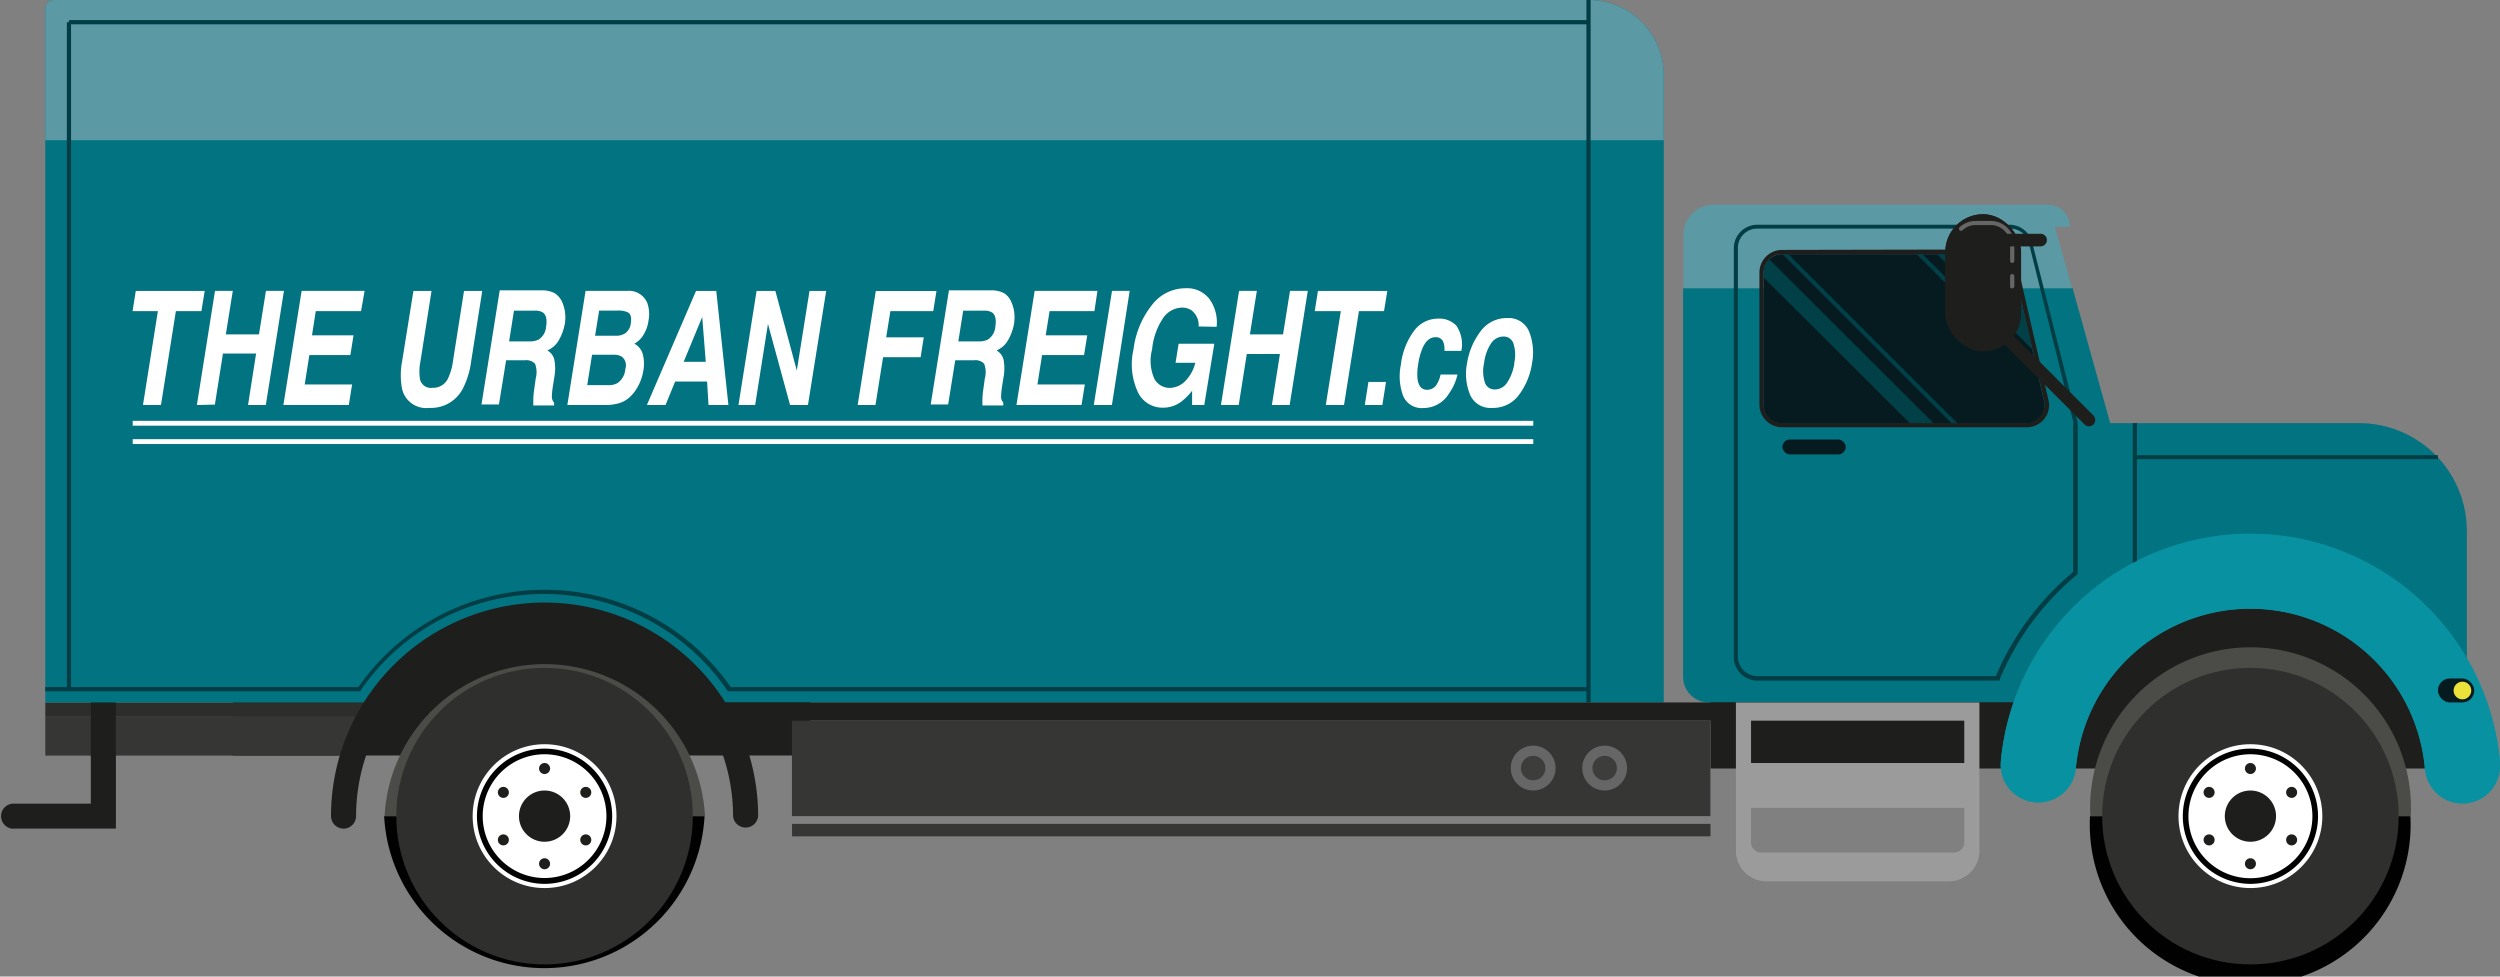 <svg viewBox="0 0 226.28 88.39" xmlns="http://www.w3.org/2000/svg"><rect x="0" y="0" width="226.28" height="88.39" fill="#808080" stroke="none"/><path d="m154.81 46.49h65.85v23.07h-65.85z" fill="#1e1e1c" transform="matrix(-1 0 0 -1 375.48 116.05)"/><path d="m21.07 53.83h52.29v14.56h-52.29z" fill="#1e1e1c" transform="matrix(-1 0 0 -1 94.43 122.21)"/><path d="m187.59 26.07 3.41 12.23h22.52a9.76 9.76 0 0 1 9.76 9.76v15.52h-2.62a18.2 18.2 0 0 0 -34 0h-32a2.32 2.32 0 0 1 -2.32-2.32v-35.19z" fill="#027380"/><path d="m152.37 21.27a2.74 2.74 0 0 1 2.74-2.74h30.39a2 2 0 0 1 1.85 2h-1.35l1.55 5.57h-35.18z" fill="#5b99a4"/><path d="m4.1 63.58h30.21q-.41.6-.78 1.23h-29.43z" fill="#2d2e2c"/><path d="m33.53 64.81a18 18 0 0 0 -1.53 3.58h-27.9v-3.58z" fill="#363635"/><path d="m1.13 75h9.36v-11.42a1.14 1.14 0 1 0 -2.27 0v9.16h-7.09a1.14 1.14 0 0 0 0 2.27z" fill="#1e1e1c"/><path d="m4.9 0h138.88a6.81 6.81 0 0 1 6.81 6.81v56.77h-86.33a18.16 18.16 0 0 0 -15-7.87 18.2 18.2 0 0 0 -15 7.87h-30.16v-62.77a.8.8 0 0 1 .8-.81z" fill="#027380"/><path d="m4.1.81a.8.8 0 0 1 .8-.81h138.88a6.81 6.81 0 0 1 6.81 6.81v5.88h-146.49z" fill="#5b99a4"/><path d="m64.26 63.58h121.23v1.65h-120.21a17.42 17.42 0 0 0 -1.02-1.65z" fill="#1e1e1c"/><path d="m157.12 63.58v13.42a2.77 2.77 0 0 0 2.77 2.77h16.5a2.77 2.77 0 0 0 2.77-2.77v-13.42zm1.37 9.54h19.3v3.12a.93.93 0 0 1 -.93.93h-17.44a.93.93 0 0 1 -.93-.93zm0-7.89h19.3v3.83h-19.3z" fill="#9c9b9b"/><path d="m189.17 73.87a14.52 14.52 0 1 0 29 0z" fill="#010101"/><path d="m218.2 73.87a14.52 14.52 0 1 0 -29 0z" fill="#4b4b47"/><circle cx="203.69" cy="73.87" fill="#2f2f2d" r="13.42"/><circle cx="203.69" cy="73.87" fill="#fff" r="6.51"/><path d="m197.57 73.87a6.12 6.12 0 1 1 6.12 6.13 6.13 6.13 0 0 1 -6.12-6.13zm.51 0a5.61 5.61 0 1 0 5.61-5.6 5.61 5.61 0 0 0 -5.61 5.6z" fill="#010101"/><circle cx="203.69" cy="73.87" fill="#1e1e1c" r="2.32"/><circle cx="203.69" cy="69.56" fill="#1e1e1c" r=".5"/><circle cx="207.42" cy="71.72" fill="#1e1e1c" r=".5"/><circle cx="207.42" cy="76.02" fill="#1e1e1c" r=".5"/><circle cx="203.69" cy="78.18" fill="#1e1e1c" r=".5"/><circle cx="199.95" cy="76.02" fill="#1e1e1c" r=".5"/><circle cx="199.95" cy="71.72" fill="#1e1e1c" r=".5"/><path d="m34.77 73.87a14.52 14.52 0 0 0 29 0z" fill="#010101"/><path d="m63.81 73.87a14.52 14.52 0 0 0 -29 0z" fill="#4b4b47"/><circle cx="49.29" cy="73.87" fill="#2f2f2d" r="13.42"/><circle cx="49.29" cy="73.87" fill="#fff" r="6.51"/><path d="m43.17 73.87a6.12 6.12 0 1 1 6.12 6.13 6.13 6.13 0 0 1 -6.12-6.13zm.52 0a5.6 5.6 0 1 0 5.6-5.6 5.6 5.6 0 0 0 -5.6 5.6z" fill="#010101"/><circle cx="49.29" cy="73.87" fill="#1e1e1c" r="2.32"/><circle cx="49.29" cy="69.56" fill="#1e1e1c" r=".5"/><circle cx="53.02" cy="71.72" fill="#1e1e1c" r=".5"/><circle cx="53.02" cy="76.02" fill="#1e1e1c" r=".5"/><circle cx="49.29" cy="78.18" fill="#1e1e1c" r=".5"/><circle cx="45.56" cy="76.02" fill="#1e1e1c" r=".5"/><circle cx="45.56" cy="71.72" fill="#1e1e1c" r=".5"/><path d="m184.5 72.63a3.42 3.42 0 0 0 3.39-3.11 15.86 15.86 0 0 1 31.59 0 3.41 3.41 0 0 0 6.79-.6 22.68 22.68 0 0 0 -45.17 0 3.4 3.4 0 0 0 3.09 3.69z" fill="#0891a1"/><path d="m31.09 75a1.14 1.14 0 0 0 1.14-1.13 17.06 17.06 0 1 1 34.12 0 1.14 1.14 0 0 0 2.27 0 19.33 19.33 0 0 0 -38.66 0 1.14 1.14 0 0 0 1.13 1.13z" fill="#1e1e1c"/><path d="m143.59 0h.38v63.58h-.38z" fill="#003d44"/><path d="m4.1 62.57h28.54v-.08a20.14 20.14 0 0 1 33.19 0l.06.08h77.84v-.38h-77.59a20.52 20.52 0 0 0 -33.7 0h-28.34z" fill="#003d44"/><path d="m156.93 59.47v-37a2.13 2.13 0 0 1 2.13-2.13h22.81a2.13 2.13 0 0 1 2.07 1.61l4.06 16.05a2.31 2.31 0 0 1 .06.52v13.48h-.06c-.34.29-.64.55-.93.82a24.51 24.51 0 0 0 -6.07 8.66v.12h-21.94a2.13 2.13 0 0 1 -2.13-2.13zm29.83-6.93.88-.77v-13.23a1.47 1.47 0 0 0 0-.42l-4-16.11a1.75 1.75 0 0 0 -1.7-1.32h-22.88a1.75 1.75 0 0 0 -1.76 1.75v37a1.75 1.75 0 0 0 1.76 1.75h21.59a25 25 0 0 1 6.11-8.65z" fill="#003d44"/><path d="m185 36.26-2.75-12a1.68 1.68 0 0 0 -1.61-1.26h-19.34a1.67 1.67 0 0 0 -1.67 1.67v12a1.67 1.67 0 0 0 1.67 1.67h22.1a1.67 1.67 0 0 0 1.6-2.08z" fill="#061b20"/><path d="m161.3 23h19.34a1.68 1.68 0 0 1 1.63 1.29l2.75 12a1.67 1.67 0 0 1 -1.62 2h-22.1a1.67 1.67 0 0 1 -1.67-1.67v-12a1.67 1.67 0 0 1 1.67-1.62m0-.38a2.05 2.05 0 0 0 -2.05 2.05v12a2.05 2.05 0 0 0 2.05 2h22.1a2 2 0 0 0 2-2.5l-2.75-12a2.05 2.05 0 0 0 -2-1.59z" fill="#1e1e1c"/><path d="m183 27.46.96 4.17-8.63-8.63h3.21z" fill="#024048"/><path d="m173.47 23h.54l10.34 10.35.16.69z" fill="#024048"/><path d="m159.63 25.11v-.44a1.65 1.65 0 0 1 .51-1.19l14.86 14.82h-2.14z" fill="#024048"/><path d="m161.33 23h.53l15.3 15.3h-.53z" fill="#024048"/><rect fill="#061b20" height="1.35" rx=".67" width="5.73" x="161.33" y="39.78"/><path d="m193.04 38.3h.38v12.64h-.38z" fill="#003d44"/><path d="m184.5 72.63a3.41 3.41 0 0 0 3.39-3.11 15.86 15.86 0 0 1 31.59 0 3.41 3.41 0 1 0 6.79-.6 22.68 22.68 0 0 0 -45.17 0 3.42 3.42 0 0 0 3.09 3.7z" fill="#0891a1"/><rect fill="#061b20" height="2.17" rx="1.08" transform="matrix(-1 0 0 -1 444.61 124.99)" width="3.29" x="220.66" y="61.41"/><circle cx="222.88" cy="62.5" fill="#ebe339" r=".8"/><path d="m6.24 1.82h137.54v.38h-137.54z" fill="#003d44"/><path d="m6.05 2.01h.38v60.37h-.38z" fill="#003d44"/><rect fill="#1e1e1c" height="12.4" rx="3.43" transform="matrix(-1 0 0 -1 359 51.18)" width="6.86" x="176.07" y="19.39"/><rect fill="#1e1e1c" height="12.4" rx="3.43" transform="matrix(-1 0 0 -1 359 51.18)" width="6.86" x="176.07" y="19.39"/><path d="m182.13 26.1a.19.19 0 0 0 .19-.18v-.92a.19.19 0 0 0 -.19-.19.18.18 0 0 0 -.19.19v1a.18.18 0 0 0 .19.1z" fill="#676666"/><path d="m182.13 23.8a.19.19 0 0 0 .19-.19v-1.47a2.13 2.13 0 0 0 -2.13-2.14h-1.37a2.16 2.16 0 0 0 -1.45.56.19.19 0 0 0 .26.28 1.75 1.75 0 0 1 1.19-.47h1.37a1.76 1.76 0 0 1 1.75 1.76v1.47a.18.18 0 0 0 .19.2z" fill="#676666"/><path d="m181.09 22.3h3.61a.58.58 0 0 0 .57-.57.57.57 0 0 0 -.57-.57h-3.61a.57.57 0 0 0 -.57.57.58.58 0 0 0 .57.57z" fill="#1e1e1c"/><path d="m189.08 38.58a.57.57 0 0 0 .4-.16.58.58 0 0 0 0-.81l-8.76-8.76a.57.57 0 0 0 -.8 0 .58.58 0 0 0 0 .81l8.76 8.76a.55.55 0 0 0 .4.16z" fill="#1e1e1c"/><path d="m71.69 65.23h83.13v8.64h-83.13z" fill="#363635" transform="matrix(-1 0 0 -1 226.5 139.1)"/><path d="m71.69 74.57h83.13v1.13h-83.13z" fill="#363635"/><circle cx="145.24" cy="69.52" fill="#676666" r="2.03"/><circle cx="145.24" cy="69.52" fill="#3d3d3b" r="1.11"/><circle cx="138.77" cy="69.52" fill="#676666" r="2.03"/><circle cx="138.77" cy="69.52" fill="#3d3d3b" r="1.11"/><path d="m193.41 41.38h27.25" fill="none" stroke="#003d44" stroke-miterlimit="10" stroke-width=".36"/><g fill="#fff"><path d="m18.53 26.33-.3 1.83h-2.31l-1.35 8.5h-1.63l1.35-8.5h-2.29l.29-1.83z"/><path d="m17.82 36.66 1.64-10.33h1.61l-.63 3.94h3l.63-3.94h1.63l-1.64 10.33h-1.61l.73-4.66h-3l-.73 4.62z"/><path d="m32.68 28.16h-4.1l-.34 2.19h3.76l-.29 1.79h-3.71l-.42 2.66h4.29l-.3 1.86h-5.92l1.65-10.33h5.7z"/><path d="m37.42 26.33h1.64l-1 6.35a4.72 4.72 0 0 0 -.06 1.55 1 1 0 0 0 1.15.87 1.47 1.47 0 0 0 1.41-.87 5.25 5.25 0 0 0 .44-1.55l1-6.35h1.65l-1 6.35a7.59 7.59 0 0 1 -.79 2.56 3.25 3.25 0 0 1 -3 1.68 2.24 2.24 0 0 1 -2.46-1.68 6.63 6.63 0 0 1 0-2.56z"/><path d="m50.87 27.31a3.51 3.51 0 0 1 .26.87 3.69 3.69 0 0 1 0 1.09 4.58 4.58 0 0 1 -.51 1.45 2.18 2.18 0 0 1 -1.08 1 1.29 1.29 0 0 1 .63.82 4.22 4.22 0 0 1 0 1.61l-.11.7a8.3 8.3 0 0 0 -.11 1 .81.81 0 0 0 .2.59v.26h-1.88c0-.23 0-.42 0-.56a7 7 0 0 1 .08-.89l.14-1a2.16 2.16 0 0 0 -.06-1.32 1.06 1.06 0 0 0 -.92-.32h-1.7l-.65 4h-1.58l1.65-10.33h3.77a2.5 2.5 0 0 1 1.21.26 1.85 1.85 0 0 1 .66.77zm-4.35.81-.44 2.78h1.83a1.77 1.77 0 0 0 .85-.17 1.52 1.52 0 0 0 .67-1.17q.15-.93-.27-1.26a1.25 1.25 0 0 0 -.76-.18z"/><path d="m58.59 27.43a3 3 0 0 1 .11 1.57 3.24 3.24 0 0 1 -.6 1.52 2.34 2.34 0 0 1 -.68.59 1.55 1.55 0 0 1 .75.91 3.42 3.42 0 0 1 .06 1.52 4.26 4.26 0 0 1 -.61 1.64 3.5 3.5 0 0 1 -.68.82 2.51 2.51 0 0 1 -1 .52 4.52 4.52 0 0 1 -1.12.14h-3.47l1.65-10.33h3.76a1.79 1.79 0 0 1 1.83 1.1zm-5 4.68-.44 2.75h1.91a1.63 1.63 0 0 0 .82-.18 1.68 1.68 0 0 0 .72-1.29 1 1 0 0 0 -.32-1.11 1.43 1.43 0 0 0 -.76-.17zm.64-4-.37 2.28h1.91a1.47 1.47 0 0 0 .87-.26 1.3 1.3 0 0 0 .46-.91c.07-.48 0-.79-.27-.95a2.1 2.1 0 0 0 -.9-.16z"/><path d="m63 26.33h1.83l1.1 10.33h-1.8l-.13-2.13h-2.89l-.87 2.13h-1.69zm-1.12 6.42h2l-.32-4.06z"/><path d="m68.48 26.33h1.7l1.94 7.21 1.15-7.21h1.51l-1.65 10.33h-1.62l-2-7.34-1.16 7.34h-1.51z"/><path d="m79.27 26.34h5.49l-.29 1.82h-3.88l-.38 2.37h3.4l-.28 1.8h-3.4l-.69 4.33h-1.61z"/><path d="m91.53 27.31a3.51 3.51 0 0 1 .26.87 4.07 4.07 0 0 1 0 1.09 4.58 4.58 0 0 1 -.51 1.45 2.18 2.18 0 0 1 -1.08 1 1.33 1.33 0 0 1 .63.82 4.22 4.22 0 0 1 0 1.61l-.11.7a8.3 8.3 0 0 0 -.11 1 .81.81 0 0 0 .2.59v.26h-1.89c0-.23 0-.42 0-.56a7 7 0 0 1 .08-.89l.14-1a2.16 2.16 0 0 0 -.06-1.32 1.06 1.06 0 0 0 -.92-.32h-1.7l-.64 4h-1.58l1.65-10.33h3.8a2.46 2.46 0 0 1 1.2.26 1.8 1.8 0 0 1 .64.77zm-4.35.81-.44 2.78h1.83a1.77 1.77 0 0 0 .85-.17 1.52 1.52 0 0 0 .67-1.17q.15-.93-.27-1.26a1.27 1.27 0 0 0 -.76-.18z"/><path d="m99.06 28.16h-4.06l-.35 2.19h3.76l-.29 1.79h-3.8l-.42 2.66h4.29l-.3 1.86h-5.89l1.65-10.33h5.68z"/><path d="m100.64 36.66h-1.64l1.65-10.33h1.6z"/><path d="m108.49 29.55a1.69 1.69 0 0 0 -.67-1.48 1.56 1.56 0 0 0 -.85-.23 2.16 2.16 0 0 0 -1.69.94 6.12 6.12 0 0 0 -1 2.84 4 4 0 0 0 .22 2.7 1.58 1.58 0 0 0 1.35.79 2 2 0 0 0 1.44-.63 3.58 3.58 0 0 0 .9-1.64h-1.79l.28-1.73h3.23l-.91 5.55h-1.1v-1.29a5.47 5.47 0 0 1 -1 1 2.74 2.74 0 0 1 -1.66.53 2.46 2.46 0 0 1 -2.24-1.39 6 6 0 0 1 -.4-3.91 8 8 0 0 1 1.67-4 3.82 3.82 0 0 1 3-1.51 2.57 2.57 0 0 1 2.22 1 3.63 3.63 0 0 1 .63 2.49z"/><path d="m110.51 36.66 1.64-10.33h1.61l-.63 3.94h3l.63-3.94h1.61l-1.64 10.33h-1.61l.73-4.62h-3l-.73 4.62z"/><path d="m125.57 26.33-.3 1.83h-2.27l-1.35 8.5h-1.65l1.36-8.5h-2.36l.29-1.83z"/><path d="m123.86 34.57h1.59l-.33 2.09h-1.59z"/><path d="m130.74 31.76a1.9 1.9 0 0 0 -.09-.77.7.7 0 0 0 -.71-.47c-.51 0-.9.34-1.19 1a5.86 5.86 0 0 0 -.38 1.41 5.08 5.08 0 0 0 -.07 1.35c.08.64.37 1 .86 1a1 1 0 0 0 .81-.38 2.69 2.69 0 0 0 .42-1h1.53a4.66 4.66 0 0 1 -.77 1.72 2.69 2.69 0 0 1 -2.29 1.31 1.82 1.82 0 0 1 -1.86-1.1 5.15 5.15 0 0 1 -.2-2.84 6.33 6.33 0 0 1 1.2-3.06 2.69 2.69 0 0 1 2.16-1.09 2.12 2.12 0 0 1 1.66.64 3 3 0 0 1 .45 2.28z"/><path d="m135.06 36.92a2 2 0 0 1 -2-1.19 5 5 0 0 1 -.27-2.88 6.41 6.41 0 0 1 1.21-2.85 2.91 2.91 0 0 1 2.4-1.21 2 2 0 0 1 2 1.21 5.17 5.17 0 0 1 .27 2.87 6.32 6.32 0 0 1 -1.19 2.88 2.89 2.89 0 0 1 -2.42 1.17zm2-4.07a3.41 3.41 0 0 0 -.08-1.77.92.92 0 0 0 -.91-.62 1.35 1.35 0 0 0 -1.11.62 4.06 4.06 0 0 0 -.63 1.77 3.32 3.32 0 0 0 .07 1.77.91.91 0 0 0 .91.63 1.33 1.33 0 0 0 1.11-.63 4.19 4.19 0 0 0 .65-1.77z"/><path d="m12.01 38.09h126.77v.44h-126.77z"/><path d="m12.01 39.75h126.77v.44h-126.77z"/></g></svg>